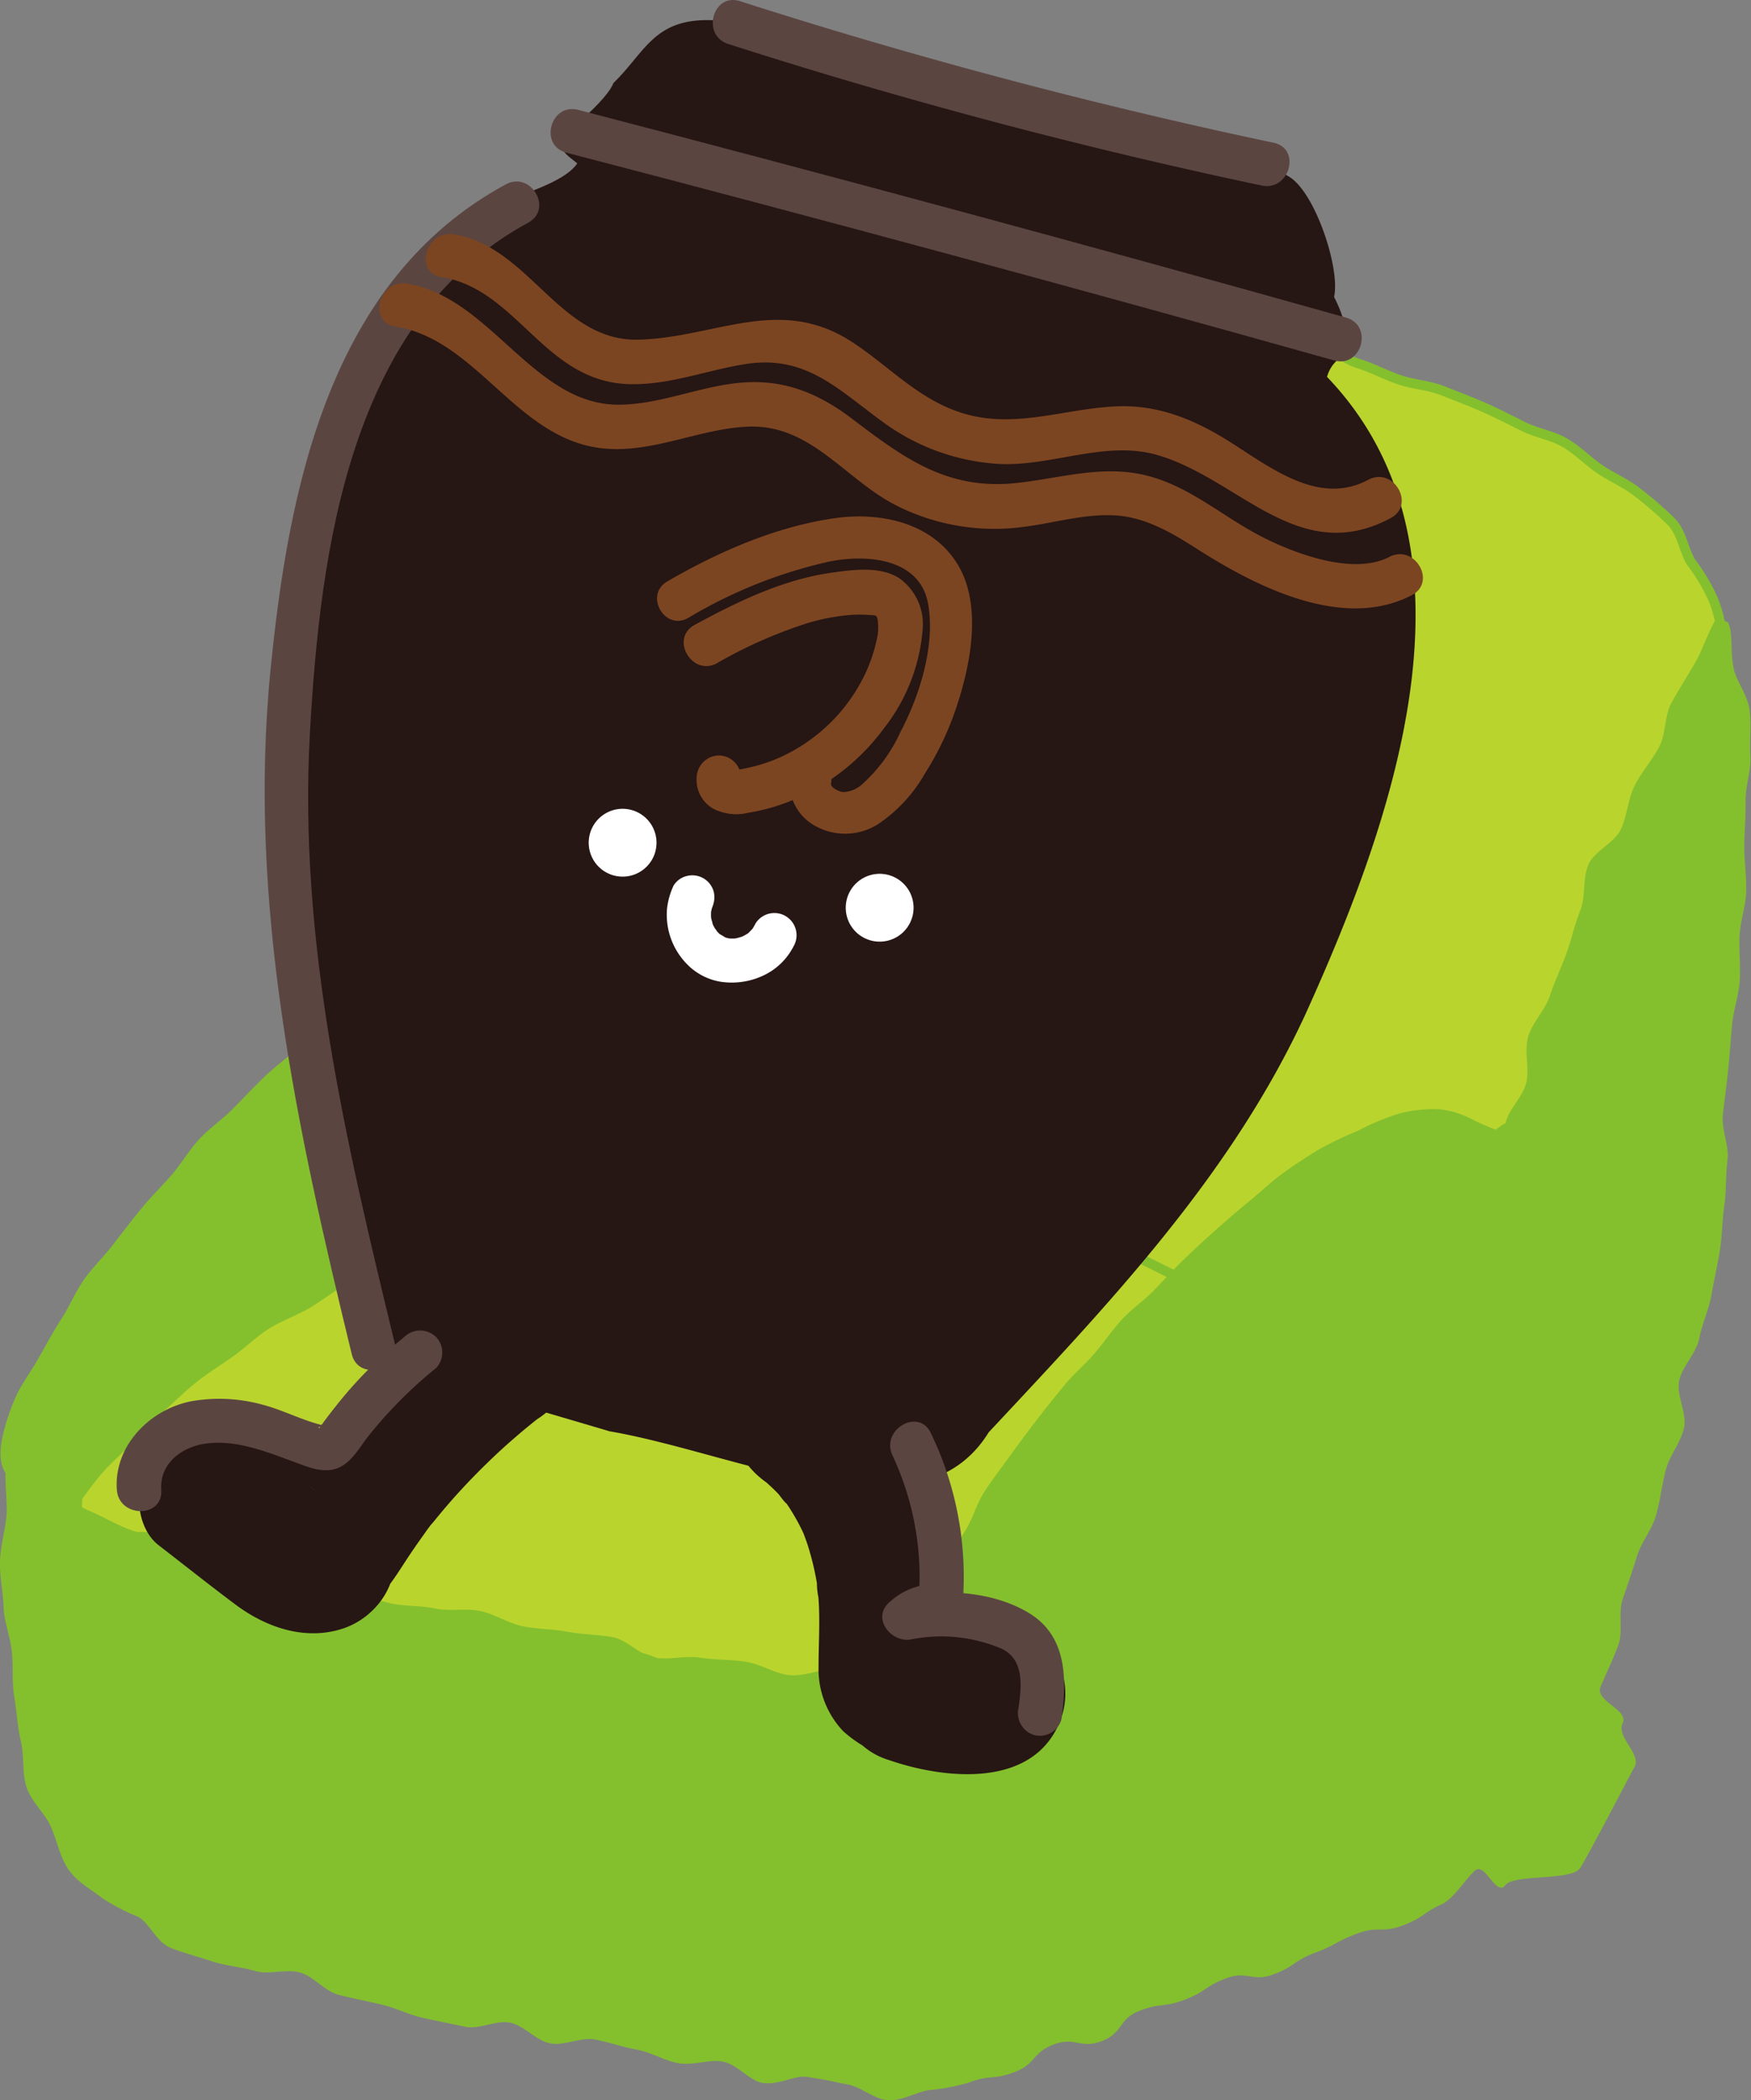 <svg id="그룹_1312" data-name="그룹 1312" xmlns="http://www.w3.org/2000/svg" xmlns:xlink="http://www.w3.org/1999/xlink" width="181.959" height="218.232" viewBox="0 0 181.959 218.232">
  <rect x="0" y="0" width="181.959" height="218.232" fill="#808080" stroke="none"/>
  <defs>
    <clipPath id="clip-path">
      <rect id="사각형_1999" data-name="사각형 1999" width="181.959" height="218.232" fill="none"/>
    </clipPath>
  </defs>
  <g id="그룹_1311" data-name="그룹 1311" transform="translate(0 0)" clip-path="url(#clip-path)">
    <path id="패스_4397" data-name="패스 4397" d="M124.891,37.828c-1.257-.722-3.032-.675-4.476-1.4-1.321-.652-2.317-2.154-3.772-2.8-1.362-.605-2.9-.943-4.365-1.531-1.391-.565-3.114-.355-4.587-.9-1.414-.524-2.683-1.519-4.162-2.02-1.438-.489-2.945-.821-4.429-1.28-1.449-.454-2.823-1.216-4.307-1.636-1.467-.419-2.91-1-4.406-1.385s-3.12-.175-4.621-.524-2.974-.792-4.482-1.1-3.1-.2-4.6-.471c-1.525-.274-2.951-1.065-4.458-1.286-1.542-.227-3.015-.914-4.528-1.088-1.554-.175-3.1-.4-4.616-.518-1.56-.122-3.155.809-4.668.762-1.577-.052-3.1-.471-4.6-.437-1.583.035-3.079.466-4.563.605-1.583.146-3.19-.343-4.639-.076a43.789,43.789,0,0,0-4.313,2.031c-1.182.623-2.357,1.769-3.894,2.637-1.263.716-2.642,1.467-4.068,2.328-1.28.78-2.654,1.542-4.022,2.427-1.28.827-2.491,1.839-3.8,2.759-1.269.885-2.689,1.612-3.952,2.573-1.246.943-2.177,2.3-3.382,3.306s-2.363,2.055-3.51,3.126c-1.158,1.088-2.73,1.74-3.789,2.881C8.79,45.988,8.08,47.455,7.137,48.677a38.755,38.755,0,0,0-2.52,3.946c-.821,1.391-2.282,2.45-2.829,3.882C1.206,58,1.6,59.573,1.369,61.1c1.187.6,2.119,1.886,3.754,2.52,1.333.518,3.2-.047,4.779.483,1.391.471,2.736,1.345,4.3,1.822,1.426.437,3.027.495,4.581.931,1.455.407,2.91.966,4.453,1.374,1.473.384,2.84,1.31,4.383,1.688,1.484.373,3.027.611,4.563.972,1.49.355,2.9,1.152,4.418,1.5s3.155.076,4.685.4c1.513.32,2.968.989,4.5,1.3s3.062.594,4.592.891,3.166.087,4.691.361c1.548.285,3.05.733,4.575,1,1.554.262,2.98,1.228,4.5,1.473,1.566.25,3.242-.378,4.761-.157,1.577.233,3.032,1.094,4.552,1.292,1.589.21,3.178.157,4.685.326,1.606.18,3.213-.192,4.709-.058,1.624.146,3.149.518,4.621.6,1.653.093,3.516.762,4.947.774a22.158,22.158,0,0,1,1.1-4.61c.448-1.222.471-2.817,1.123-4.261.57-1.269,1.17-2.637,1.863-3.987.652-1.275,2.218-2.1,2.951-3.382s.489-3.166,1.281-4.377c.827-1.263,2.148-2.171,3-3.283a29.044,29.044,0,0,1,3.294-2.922c1.2-1.17,1.979-2.52,3.1-3.027a18.414,18.414,0,0,0,4.063-2.608c1.135-.943,1.868-2.689,3.149-3.772s2.41-2.34,3.521-3.312c2.072-1.81,3.795-2.747,3.638-2.835.035-.233.39-.378.39-.378" transform="translate(6.599 95.823)" fill="#bad42e" fill-rule="evenodd"/>
    <path id="패스_4398" data-name="패스 4398" d="M124.891,37.828c-1.257-.722-3.032-.675-4.476-1.4-1.321-.652-2.317-2.154-3.772-2.8-1.362-.605-2.9-.943-4.365-1.531-1.391-.565-3.114-.355-4.587-.9-1.414-.524-2.683-1.519-4.162-2.02-1.438-.489-2.945-.821-4.429-1.28-1.449-.454-2.823-1.216-4.307-1.636-1.467-.419-2.91-1-4.406-1.385s-3.12-.175-4.621-.524-2.974-.792-4.482-1.1-3.1-.2-4.6-.471c-1.525-.274-2.951-1.065-4.458-1.286-1.542-.227-3.015-.914-4.528-1.088-1.554-.175-3.1-.4-4.616-.518-1.56-.122-3.155.809-4.668.762-1.577-.052-3.1-.471-4.6-.437-1.583.035-3.079.466-4.563.605-1.583.146-3.19-.343-4.639-.076a43.789,43.789,0,0,0-4.313,2.031c-1.182.623-2.357,1.769-3.894,2.637-1.263.716-2.642,1.467-4.068,2.328-1.28.78-2.654,1.542-4.022,2.427-1.28.827-2.491,1.839-3.8,2.759-1.269.885-2.689,1.612-3.952,2.573-1.246.943-2.177,2.3-3.382,3.306s-2.363,2.055-3.51,3.126c-1.158,1.088-2.73,1.74-3.789,2.881C8.79,45.988,8.08,47.455,7.137,48.677a38.755,38.755,0,0,0-2.52,3.946c-.821,1.391-2.282,2.45-2.829,3.882C1.206,58,1.6,59.573,1.369,61.1c1.187.6,2.119,1.886,3.754,2.52,1.333.518,3.2-.047,4.779.483,1.391.471,2.736,1.345,4.3,1.822,1.426.437,3.027.495,4.581.931,1.455.407,2.91.966,4.453,1.374,1.473.384,2.84,1.31,4.383,1.688,1.484.373,3.027.611,4.563.972,1.49.355,2.9,1.152,4.418,1.5s3.155.076,4.685.4c1.513.32,2.968.989,4.5,1.3s3.062.594,4.592.891,3.166.087,4.691.361c1.548.285,3.05.733,4.575,1,1.554.262,2.98,1.228,4.5,1.473,1.566.25,3.242-.378,4.761-.157,1.577.233,3.032,1.094,4.552,1.292,1.589.21,3.178.157,4.685.326,1.606.18,3.213-.192,4.709-.058,1.624.146,3.149.518,4.621.6,1.653.093,3.516.762,4.947.774a22.158,22.158,0,0,1,1.1-4.61c.448-1.222.471-2.817,1.123-4.261.57-1.269,1.17-2.637,1.863-3.987.652-1.275,2.218-2.1,2.951-3.382s.489-3.166,1.281-4.377c.827-1.263,2.148-2.171,3-3.283a29.044,29.044,0,0,1,3.294-2.922c1.2-1.17,1.979-2.52,3.1-3.027a18.414,18.414,0,0,0,4.063-2.608c1.135-.943,1.868-2.689,3.149-3.772s2.41-2.34,3.521-3.312c2.072-1.81,3.795-2.747,3.638-2.835C124.536,37.973,124.891,37.828,124.891,37.828Z" transform="translate(6.599 95.823)" fill="none" stroke="#84c02d" stroke-miterlimit="10" stroke-width="1"/>
    <path id="패스_4399" data-name="패스 4399" d="M23.887,15.483c-.46.949-.437,2.642-1.042,4.528-.407,1.286-.949,2.724-1.409,4.365-.384,1.374-1.519,2.672-1.927,4.255-.373,1.42.274,3.166-.111,4.72-.355,1.449-1.374,2.788-1.734,4.325-.343,1.467-.332,3.05-.675,4.575-.332,1.473-.8,2.939-1.129,4.447s-.285,3.073-.605,4.587-1.624,2.817-1.927,4.325c-.308,1.525.448,3.254.157,4.755-.3,1.537-1.275,2.928-1.554,4.429-.285,1.542-.157,3.137-.413,4.621-.274,1.566-1.257,2.974-1.5,4.447-.262,1.595.495,3.283.279,4.738-.233,1.624-.373,3.149-.541,4.563-.2,1.711-.623,3.2-.71,4.528a22.933,22.933,0,0,0-.175,4.645c1.507.128,3.085.047,4.6.146,1.5.093,3.009.314,4.534.4,1.5.081,3.044-.419,4.575-.338,1.5.087,2.986.524,4.522.629,1.49.1,2.98.477,4.517.617,1.5.134,3.05-.058,4.6.122,1.49.175,2.98.594,4.517.826,1.484.221,2.963.617,4.493.9,1.473.274,3.1,0,4.621.343,1.455.332,2.835,1.164,4.342,1.566,1.443.384,2.875.925,4.371,1.385,1.432.437,2.736,1.345,4.214,1.857,1.414.495,2.945.716,4.406,1.286,1.4.535,2.9.9,4.336,1.507,1.379.588,2.689,1.391,4.109,2.049,1.356.634,2.718,1.327,4.115,2.026,1.339.669,2.677,1.4,4.057,2.13,1.327.71,3.027.809,4.394,1.583,1.3.739,2.247,2.171,3.591,2.974,1.292.774,2.491,1.74,3.824,2.578,1.275.809,2.974,1.013,4.284,1.874a4.178,4.178,0,0,0,4.365.466,12.464,12.464,0,0,0,3.766-2.829,33.073,33.073,0,0,0,2.945-3.7c.844-1.2,1.409-2.712,2.264-4.156.762-1.3,1.781-2.532,2.549-3.993.7-1.35,1.467-2.741,2.165-4.208.664-1.391.9-3.021,1.548-4.493.629-1.42,2.084-2.52,2.695-4,.6-1.438.9-3.027,1.473-4.5s1.3-2.887,1.851-4.371.634-3.149,1.164-4.633c.535-1.507,1.7-2.788,2.206-4.278.518-1.519-.041-3.376.442-4.86.495-1.537,1.81-2.776,2.264-4.255.477-1.56.978-3.073,1.4-4.54.46-1.589,1.048-3.091,1.443-4.546.437-1.624.535-3.242.879-4.656.413-1.717.477-3.329.739-4.668a24.314,24.314,0,0,0,.594-4.639,14.826,14.826,0,0,0-.949-4.453,18.966,18.966,0,0,0-2.293-3.906c-.815-1.228-.972-3.085-2.078-4.249a37.436,37.436,0,0,0-3.51-3.056c-1.141-.931-2.625-1.542-3.935-2.427-1.234-.832-2.334-2-3.7-2.788-1.3-.745-2.922-.984-4.325-1.688-1.345-.669-2.707-1.374-4.133-2-1.385-.605-2.817-1.147-4.266-1.717-1.409-.547-3-.617-4.464-1.123-1.432-.5-2.794-1.228-4.266-1.688-1.455-.454-2.7-1.682-4.185-2.09s-3-.722-4.493-1.088S87.05,9.016,85.549,8.7,82.51,8.143,81,7.858s-3.19.407-4.7.169c-1.531-.239-2.986-.821-4.5-1.013-1.537-.2-3.091-.07-4.61-.215-1.548-.151-3.062-.262-4.581-.361-1.56-.1-3.05-1.083-4.569-1.129-1.572-.041-3.126.687-4.639.7-1.577.017-3.161-.925-4.656-.838-1.577.093-3.044,1.1-4.517,1.269-1.589.186-3.114.326-4.569.611a44.536,44.536,0,0,0-4.5.96c-1.56.471-2.741,1.531-4.034,2.154A17.04,17.04,0,0,0,27.362,12.5a10.372,10.372,0,0,0-2.805,3.422c-.093.128-.669-.437-.669-.437" transform="translate(42.385 24.918)" fill="#bad42e" fill-rule="evenodd"/>
    <path id="패스_4400" data-name="패스 4400" d="M23.887,15.483c-.46.949-.437,2.642-1.042,4.528-.407,1.286-.949,2.724-1.409,4.365-.384,1.374-1.519,2.672-1.927,4.255-.373,1.42.274,3.166-.111,4.72-.355,1.449-1.374,2.788-1.734,4.325-.343,1.467-.332,3.05-.675,4.575-.332,1.473-.8,2.939-1.129,4.447s-.285,3.073-.605,4.587-1.624,2.817-1.927,4.325c-.308,1.525.448,3.254.157,4.755-.3,1.537-1.275,2.928-1.554,4.429-.285,1.542-.157,3.137-.413,4.621-.274,1.566-1.257,2.974-1.5,4.447-.262,1.595.495,3.283.279,4.738-.233,1.624-.373,3.149-.541,4.563-.2,1.711-.623,3.2-.71,4.528a22.933,22.933,0,0,0-.175,4.645c1.507.128,3.085.047,4.6.146,1.5.093,3.009.314,4.534.4,1.5.081,3.044-.419,4.575-.338,1.5.087,2.986.524,4.522.629,1.49.1,2.98.477,4.517.617,1.5.134,3.05-.058,4.6.122,1.49.175,2.98.594,4.517.826,1.484.221,2.963.617,4.493.9,1.473.274,3.1,0,4.621.343,1.455.332,2.835,1.164,4.342,1.566,1.443.384,2.875.925,4.371,1.385,1.432.437,2.736,1.345,4.214,1.857,1.414.495,2.945.716,4.406,1.286,1.4.535,2.9.9,4.336,1.507,1.379.588,2.689,1.391,4.109,2.049,1.356.634,2.718,1.327,4.115,2.026,1.339.669,2.677,1.4,4.057,2.13,1.327.71,3.027.809,4.394,1.583,1.3.739,2.247,2.171,3.591,2.974,1.292.774,2.491,1.74,3.824,2.578,1.275.809,2.974,1.013,4.284,1.874a4.178,4.178,0,0,0,4.365.466,12.464,12.464,0,0,0,3.766-2.829,33.073,33.073,0,0,0,2.945-3.7c.844-1.2,1.409-2.712,2.264-4.156.762-1.3,1.781-2.532,2.549-3.993.7-1.35,1.467-2.741,2.165-4.208.664-1.391.9-3.021,1.548-4.493.629-1.42,2.084-2.52,2.695-4,.6-1.438.9-3.027,1.473-4.5s1.3-2.887,1.851-4.371.634-3.149,1.164-4.633c.535-1.507,1.7-2.788,2.206-4.278.518-1.519-.041-3.376.442-4.86.495-1.537,1.81-2.776,2.264-4.255.477-1.56.978-3.073,1.4-4.54.46-1.589,1.048-3.091,1.443-4.546.437-1.624.535-3.242.879-4.656.413-1.717.477-3.329.739-4.668a24.314,24.314,0,0,0,.594-4.639,14.826,14.826,0,0,0-.949-4.453,18.966,18.966,0,0,0-2.293-3.906c-.815-1.228-.972-3.085-2.078-4.249a37.436,37.436,0,0,0-3.51-3.056c-1.141-.931-2.625-1.542-3.935-2.427-1.234-.832-2.334-2-3.7-2.788-1.3-.745-2.922-.984-4.325-1.688-1.345-.669-2.707-1.374-4.133-2-1.385-.605-2.817-1.147-4.266-1.717-1.409-.547-3-.617-4.464-1.123-1.432-.5-2.794-1.228-4.266-1.688-1.455-.454-2.7-1.682-4.185-2.09s-3-.722-4.493-1.088S87.05,9.016,85.549,8.7,82.51,8.143,81,7.858s-3.19.407-4.7.169c-1.531-.239-2.986-.821-4.5-1.013-1.537-.2-3.091-.07-4.61-.215-1.548-.151-3.062-.262-4.581-.361-1.56-.1-3.05-1.083-4.569-1.129-1.572-.041-3.126.687-4.639.7-1.577.017-3.161-.925-4.656-.838-1.577.093-3.044,1.1-4.517,1.269-1.589.186-3.114.326-4.569.611a44.536,44.536,0,0,0-4.5.96c-1.56.471-2.741,1.531-4.034,2.154A17.04,17.04,0,0,0,27.362,12.5a10.372,10.372,0,0,0-2.805,3.422C24.463,16.047,23.887,15.483,23.887,15.483Z" transform="translate(42.385 24.918)" fill="none" stroke="#84c02d" stroke-miterlimit="10" stroke-width="1"/>
    <path id="패스_4401" data-name="패스 4401" d="M179.559,11.374c.559,1.048.21,2.922.6,4.8.274,1.345,1.49,2.759,1.676,4.476.157,1.426-.035,3.032.058,4.691.087,1.467-.535,3.05-.5,4.68.029,1.5-.122,3.044-.134,4.656-.006,1.507.244,3.062.2,4.662-.047,1.519-.611,3.05-.693,4.639-.07,1.525.122,3.091.017,4.674-.1,1.525-.664,3.032-.8,4.6-.128,1.531-.244,3.067-.4,4.633-.151,1.537-.372,3.067-.547,4.627-.175,1.537.675,3.207.477,4.767-.2,1.537-.1,3.131-.326,4.685-.227,1.537-.215,3.131-.466,4.68s-.6,3.079-.873,4.616-.978,3.009-1.275,4.54-1.752,2.846-2.078,4.377.85,3.411.495,4.93c-.355,1.537-1.519,2.881-1.9,4.389-.39,1.537-.565,3.114-.984,4.616-.425,1.525-1.548,2.823-2,4.307-.466,1.519-.984,2.98-1.478,4.441-.512,1.5.076,3.37-.466,4.814-.559,1.484-1.246,2.9-1.839,4.313-.623,1.473,2.963,2.384,2.3,3.757-.693,1.449,1.967,3.223,1.234,4.55-.774,1.409-4.831,9.253-5.652,10.516-.885,1.356-6.822.6-7.759,1.772-1.013,1.263-2.124-2.511-3.2-1.481-1.17,1.123-1.961,2.555-3.207,3.37-2.194.96-2.014,1.455-4.255,2.3s-2.549.017-4.784.861-2.124,1.147-4.36,1.991-2.043,1.385-4.284,2.229-2.724-.425-4.965.425-2.037,1.368-4.278,2.212-2.439.3-4.674,1.147-1.694,2.3-3.94,3.155-2.759-.495-5.006.355-1.816,2.02-4.074,2.869-2.491.239-4.744,1.088a20.8,20.8,0,0,1-4.133.78c-1.391.227-2.782,1.118-4.191,1.059s-2.689-1.257-4.063-1.6c-2.206-.425-1.63-.39-4.429-.832-1.251-.2-2.957.9-4.633.623-1.356-.227-2.59-1.944-4.173-2.218-1.4-.239-3.032.442-4.575.169-1.42-.25-2.782-1.123-4.3-1.4-1.438-.262-2.864-.774-4.365-1.059-1.449-.274-3.166.693-4.656.4-1.449-.285-2.666-1.839-4.138-2.142s-3.207.733-4.68.419-2.951-.605-4.418-.931-2.858-1.048-4.313-1.385c-1.478-.349-2.963-.634-4.4-1-1.478-.372-2.625-1.938-4.039-2.322-1.5-.4-3.242.262-4.645-.151-1.5-.442-3.067-.535-4.435-.989-1.507-.495-3-.891-4.313-1.4-1.531-.588-2.264-2.677-3.486-3.271a20.957,20.957,0,0,1-3.795-2.008c-1.059-.861-2.532-1.566-3.486-3.044-.78-1.2-1.071-2.811-1.758-4.36-.605-1.35-2-2.514-2.509-4.08-.466-1.432-.2-3.149-.576-4.726-.349-1.484-.425-3.05-.687-4.639-.256-1.519-.093-3.091-.25-4.68-.157-1.542-.8-3.05-.856-4.633-.052-1.566-.419-3.137-.373-4.715s.506-3.114.664-4.68-.279-3.876,0-5.425a47.372,47.372,0,0,0,4.732,2.41c1.286.634,2.427,1.833,3.97,2.462,1.362.559,2.712,1.409,4.249,1.956,1.409.5,2.963.774,4.5,1.263,1.432.466,2.881,1.059,4.412,1.507,1.455.431,3.242-.163,4.767.256,1.478.4,2.84,1.3,4.365,1.694,1.49.384,2.887,1.187,4.418,1.56,1.49.361,2.939.972,4.458,1.321,1.5.349,3.126.215,4.651.547s3.184-.052,4.709.262,2.922,1.286,4.447,1.589,3.126.285,4.645.57c1.548.291,3.126.285,4.645.553,1.554.279,2.852,1.886,4.365,2.136,1.566.262,3.225-.233,4.732,0,1.577.25,3.166.186,4.668.407,1.589.227,3.027,1.2,4.517,1.4,1.612.215,3.294-.681,4.773-.512,1.636.192,3.091,1.158,4.534,1.292,1.688.151,3.51.664,4.889.739.448-1.484,1.222-3.085,1.758-4.505.547-1.443.652-3.038,1.28-4.418.64-1.4.565-3.172,1.281-4.511.728-1.362,1.641-2.654,2.439-3.946.815-1.315,2.049-2.363,2.928-3.6.891-1.257,1.659-2.619,2.608-3.807.96-1.2,1.723-2.6,2.73-3.737,1.024-1.152,1.967-2.421,3.032-3.5,1.083-1.1,3.213-1.106,4.325-2.13,1.135-1.053,2.072-2.276,3.225-3.254,1.187-1,1.793-2.695,2.986-3.62,1.234-.955,2.968-1.2,4.2-2.072,1.275-.908,2.619-1.641,3.871-2.462,1.31-.867,2.823-1.3,4.092-2.072,1.356-.827,2.154-2.485,3.44-3.207,1.4-.786,3.2-.687,4.488-1.362,1.443-.751,2.59-1.839,3.859-2.45,1.537-.739,2.957-1.3,4.173-1.845,1.851-.832,2.753-1.967,3.632-2.369.32-1.507,1.74-2.619,2.136-4.173.378-1.5-.239-3.283.21-4.819.437-1.484,1.746-2.718,2.253-4.243.489-1.467,1.164-2.881,1.717-4.389.535-1.449.844-3,1.443-4.482.582-1.438.21-3.306.856-4.773.617-1.414,2.677-2.206,3.358-3.655.658-1.4.722-3.1,1.438-4.534.693-1.391,1.787-2.59,2.538-4.01.728-1.368.535-3.265,1.321-4.662.757-1.362,1.612-2.7,2.421-4.092.786-1.345,1.281-3.067,2.119-4.441.233-.274,1.3.239,1.3.239" transform="translate(0.001 53.292)" fill="#84c02d" fill-rule="evenodd"/>
    <path id="패스_4402" data-name="패스 4402" d="M56.991,16.948c-.2,1.676.035,3.312-.1,4.843-.151,1.659-.722,3.207-.838,4.738-.128,1.647.175,3.265.023,4.808-.151,1.612-.535,3.155-.78,4.715s-.314,3.161-.716,4.732c-.233.9-1.566,1.973-3.585,3-1.17.6-2.619,1.216-4.243,1.915-1.3.565-2.759,1.094-4.29,1.746-1.339.576-2.922.821-4.406,1.484-1.356.605-2.765,1.257-4.208,1.95-1.356.646-2.747,1.362-4.156,2.1-1.339.7-2.555,1.711-3.923,2.5-1.315.751-2.817,1.269-4.144,2.107-1.292.821-2.4,1.944-3.679,2.852-1.251.885-2.578,1.694-3.8,2.672-1.2.955-2.311,2.049-3.469,3.1-1.135,1.03-2.188,2.165-3.271,3.289C6.342,70.6,5.131,71.6,4.13,72.8c-.978,1.182-1.8,2.351-2.712,3.632a21.739,21.739,0,0,1-.006-4.394,27.577,27.577,0,0,1,1.123-4.371,34.408,34.408,0,0,1,1.2-4.354c.582-1.362,1.315-2.689,2.06-4.039.722-1.3,1.31-2.718,2.165-4,.827-1.234,1.682-2.5,2.619-3.719.92-1.182,1.909-2.34,2.91-3.492.989-1.135,2.124-2.159,3.178-3.259s1.973-2.311,3.067-3.364S22.272,39.706,23.4,38.7s2.043-2.282,3.2-3.242c1.176-.984,2.3-2.02,3.475-2.945,1.211-.949,2.683-1.531,3.882-2.415,1.246-.925,2.235-2.154,3.446-3,1.286-.9,2.613-1.653,3.836-2.45,1.333-.873,2.724-1.537,3.952-2.282,1.4-.856,2.578-1.88,3.795-2.555a43.836,43.836,0,0,1,4.272-1.606c2.6-1.211,3.935-1.892,3.865-1.275-.052.1-.134.017-.134.017" transform="translate(6.283 80.499)" fill="#84c02d" fill-rule="evenodd"/>
    <path id="패스_4403" data-name="패스 4403" d="M63.463,18.161a39.641,39.641,0,0,0-4.1-.989,29.738,29.738,0,0,0-4.138-.722,15.062,15.062,0,0,0-4.546.885,25.234,25.234,0,0,0-4.394,1.484,41.416,41.416,0,0,0-4.237,2.02c-1.281.78-2.5,1.781-3.818,2.724-1.234.885-2.462,1.857-3.713,2.864-1.193.96-2.287,2.078-3.481,3.131-1.158,1.024-2.421,1.956-3.568,3.044-1.123,1.077-2.194,2.218-3.294,3.341s-2.433,2.008-3.5,3.155-1.863,2.549-2.881,3.725c-1.036,1.2-2.171,2.293-3.149,3.5-1.007,1.234-1.967,2.479-2.9,3.7C10.77,51.3,9.606,52.4,8.727,53.643c-.937,1.321-1.537,2.817-2.351,4.08-.9,1.4-1.647,2.788-2.375,4.08-.838,1.484-1.816,2.759-2.392,4.057A21.3,21.3,0,0,0,.159,70.318c-.407,2.09.017,3.615,1.228,4.243A23.008,23.008,0,0,1,4.4,76.488a5.154,5.154,0,0,0,3.178,1.263,18.44,18.44,0,0,1,.925-4.3,29.039,29.039,0,0,1,1-4.377c.535-1.31,1.409-2.561,2.136-3.952.664-1.269,1.525-2.485,2.328-3.807.751-1.24,1.275-2.677,2.142-3.946.827-1.2,1.967-2.229,2.881-3.452.885-1.182,1.566-2.549,2.526-3.737.925-1.147,2.084-2.13,3.079-3.271.978-1.123,1.95-2.264,2.98-3.37,1.013-1.094,1.944-2.282,3-3.358,1-1.013,2.223-1.851,3.358-2.852,1.083-.955,2.154-1.967,3.318-2.893,1.147-.908,2.4-1.688,3.6-2.555s2.124-2.119,3.335-2.939c1.24-.844,2.782-1.193,4-1.967,1.28-.815,2.392-1.828,3.614-2.555,1.327-.792,2.532-1.67,3.743-2.346,1.409-.786,2.928-1.094,4.115-1.705,1.566-.809,2.852-1.542,3.876-1.991.023-.006-.07-.221-.07-.221" transform="translate(0.044 79.257)" fill="#84c02d" fill-rule="evenodd"/>
    <path id="패스_4404" data-name="패스 4404" d="M78.692,22.431a29.343,29.343,0,0,1-3.6-1.443,9.687,9.687,0,0,0-3.533-1.164,13.591,13.591,0,0,0-4.429.477,25.446,25.446,0,0,0-4.144,1.746,39.42,39.42,0,0,0-4.069,1.944c-1.234.757-2.5,1.577-3.772,2.5-1.182.856-2.27,1.915-3.475,2.893q-1.711,1.406-3.428,2.939c-1.106.989-2.218,2-3.318,3.067-1.077,1.036-2.09,2.159-3.149,3.248-1.042,1.077-2.334,1.944-3.353,3.062s-1.868,2.386-2.852,3.527-2.177,2.136-3.126,3.3c-.96,1.182-1.921,2.363-2.829,3.55-.937,1.216-1.845,2.439-2.712,3.644-.908,1.257-1.833,2.468-2.648,3.69-.873,1.3-1.257,2.852-2.014,4.086-.832,1.374-1.548,2.707-2.218,3.97-.768,1.449-1.787,2.648-2.3,3.911a21.226,21.226,0,0,0-1.4,4.319c-.338,2.014.14,3.649,1.3,4.249s2.846.477,4.464.623c1.566.14,3.05.279,4.348.279a16.542,16.542,0,0,1,.535-4.7,34,34,0,0,1,2.084-4.348c.634-1.362,1.4-2.747,2.253-4.191.78-1.315,1.292-2.893,2.235-4.261.879-1.269,2.037-2.421,3.044-3.731.955-1.24,1.764-2.654,2.817-3.917,1-1.2,2.421-2.1,3.51-3.318,1.054-1.176,1.932-2.549,3.05-3.743,1.088-1.152,2.043-2.468,3.19-3.626,1.065-1.083,2.5-1.839,3.644-2.916,1.123-1.059,2.188-2.2,3.353-3.23s2.282-2.13,3.463-3.12c1.2-1.019,2.456-1.956,3.649-2.9,1.251-1,2.666-1.711,3.871-2.613,1.3-.978,2.456-2.026,3.667-2.858,1.385-.96,2.514-2.107,3.719-2.84a27.453,27.453,0,0,1,4.278-1.781c.035-.017-.093-.314-.093-.314" transform="translate(78.129 95.446)" fill="#84c02d" fill-rule="evenodd"/>
    <path id="패스_4405" data-name="패스 4405" d="M56.9,1.57c12.194,4.668,26.757,6.915,39.7,10.867,13.6,4.179,11.4,2.887,13.6,4.179,2.718,1.595,5.366,9.569,4.691,12.508a13.366,13.366,0,0,1,1.531,5.861,3.561,3.561,0,0,0-2.258,2.445c17.182,17.939,6.653,46.587-2.253,66.243C104.09,120.586,91.43,133.793,79,147.1c-7.142,11.612-25.808,2.212-39.4-.111-28.52-8.475-24.917-5.9-30.423-33.439-6.688-25.383-5.727-54.072,4.61-78.8A51.864,51.864,0,0,1,25.8,20.818c2.526-2.037,8.731-3.067,10.448-5.57-.955-.815-1.973-1.292-1.729-2.9,1.3-.728,4.883-3.853,5.489-5.454C44.267,2.78,44.518-1.9,56.9,1.57" transform="translate(23.739 1.732)" fill="#261614" fill-rule="evenodd"/>
    <path id="패스_4406" data-name="패스 4406" d="M11.468,6.478q40,10.416,79.8,21.594c2.864.8,4.086-3.649,1.228-4.453Q52.691,12.444,12.7,2.031c-2.875-.751-4.1,3.7-1.228,4.447" transform="translate(47.383 9.384)" fill="#5b4541"/>
    <path id="패스_4407" data-name="패스 4407" d="M14.33,4.569A560.8,560.8,0,0,0,69.77,19.278c2.9.611,4.133-3.836,1.228-4.447A561.987,561.987,0,0,1,15.558.123c-2.835-.914-4.051,3.545-1.228,4.447" transform="translate(61.347 0.001)" fill="#5b4541"/>
    <path id="패스_4408" data-name="패스 4408" d="M29.786,3.539C11.475,13.445,7.2,35.085,5.323,54.1c-2.386,24.2,2.771,47.6,8.451,70.986.7,2.881,5.151,1.659,4.447-1.228-5.046-20.767-10.005-41.768-8.795-63.3C10.5,41.534,13.547,17.566,32.114,7.52c2.613-1.409.291-5.4-2.328-3.981" transform="translate(22.778 15.618)" fill="#5b4541"/>
    <path id="패스_4409" data-name="패스 4409" d="M36.6,24.065A78.878,78.878,0,0,0,25.183,34.274c-1.8,2-3.469,4.121-5.087,6.274-.722.966-1.426,1.956-2.1,2.963-.291.431-.57.867-.85,1.3-.186.291-.367.582-.553.879q1.266-1.362.425-.658,1.6-.934,3.207-1.868,7.386,3.239,4.854,1.048c-.215-.227-.431-.448-.646-.675-.343-.338-.71-.658-1.083-.966a20.766,20.766,0,0,0-4.133-2.823A22.852,22.852,0,0,0,9.7,37.359a7.266,7.266,0,0,0-6.647,4.47c-1.019,2.41-.762,6.2,1.5,7.951,2.654,2.049,5.285,4.144,7.968,6.152,3.166,2.369,7.212,3.783,11.135,2.509,3.614-1.176,6.333-5.093,5.081-8.952-1.17-3.609-5.075-6.338-8.952-5.081-.634.186-.629.2.017.064a2.728,2.728,0,0,1,1.467-.017c.792.2.978.495.1-.035a4.118,4.118,0,0,1-1.094-.739c.681.53.8.623.367.291-.233-.18-.46-.361-.693-.535q-2.549-1.973-5.1-3.946Q12.274,45.7,9.7,51.91c.244,0,.489.012.728.029.57.047.326.006-.728-.122,0,.017,1.118.227,1.187.244.4.1.774.233,1.164.338,1.507.425-1.3-.762.052.023.349.2.71.384,1.053.6.14.081.274.169.407.262.448.3.279.163-.495-.425.53.07,1.356,1.286,1.734,1.641,2.881,2.724,7.375,4.325,11.036,1.967,2.247-1.449,3.428-3.679,4.878-5.826q.725-1.074,1.484-2.124a12.292,12.292,0,0,1,.774-1.036c-1.275,1.356-.087.128.146-.157Q34.828,45.2,36.7,43.232t3.9-3.8q.969-.864,1.961-1.694c.4-.332.8-.652,1.2-.978,1.158-.937-1.118.838.175-.128a7.978,7.978,0,0,0,3.341-4.348,7.435,7.435,0,0,0-.733-5.611c-1.932-3-6.7-5.052-9.953-2.608" transform="translate(11.945 110.79)" fill="#261614"/>
    <path id="패스_4410" data-name="패스 4410" d="M16.623,37.725q.934.681-.39-.326c.233.192.46.384.681.588.332.3.658.617.966.943.093.1.745,1.019.891,1.013q-1-1.336-.314-.4c.175.244.349.495.512.745a22.569,22.569,0,0,1,1.339,2.363c.134.274.262.547.39.826-.4-.978-.5-1.2-.3-.693.175.5.373.989.535,1.5a29.217,29.217,0,0,1,.832,3.306c.052.268.1.53.14.8.128.815.116.7-.029-.338a7.25,7.25,0,0,0,.151,1.606c.192,2.433.012,4.831.017,7.264a9.363,9.363,0,0,0,2.549,6.635,12.709,12.709,0,0,0,5.1,2.823c2.718.96,6.2,1.537,9.016.71C44.433,65.4,46.791,58.178,42.4,53.79c-2.509-2.509-6.606-3.6-10.052-3.521-3.807.081-7.456,3.289-7.276,7.276a7.337,7.337,0,0,0,2.13,5.145,8.539,8.539,0,0,0,5.145,2.13c-2.1-.262.343.07.751.146.535.1,1.065.2,1.595.326s1.059.244,1.583.384c.349.093.7.186,1.048.291.925.285.7.192-.664-.279l-2.613-2.613.122.262q-.367-2.811-.733-5.611,1.537-3.99,5.041-4.284-.524.017-1.048,0c-.227-.006-2.322-.233-1.118-.047,1.222.18-.873-.2-1.088-.256a20.2,20.2,0,0,1-2-.605c-3.6-1.246-8.12,1.42-8.952,5.081a7.455,7.455,0,0,0,5.081,8.952c5.739,1.985,14.825,2.974,17.706-3.847a7.707,7.707,0,0,0-1.589-8.463,11.3,11.3,0,0,0-4.8-2.468,57.659,57.659,0,0,0-8.323-1.519V64.819a3.585,3.585,0,0,0,.966.006c-.413.221-1.618-.343-.274.041.2.058,1.3.39.256.058-.966-.3.041.111.285.291-.867-.873-1.74-1.74-2.608-2.613l.192.3c-.332-1.222-.658-2.445-.989-3.673l.006.285q.5-1.833,1-3.673,2.462-1.475,4.93-2.945c-.25-.006-.506-.017-.757-.035-.943.029,1.333.3.419.07-.739-.192-1.473-.355-2.206-.582-.629-.244-.634-.239-.012.012a2.535,2.535,0,0,1,1.752,2.5c1.63,2.939,1.251,2.9,1.327,1.275.035-.809.064-1.618.076-2.433A46.959,46.959,0,0,0,35.511,42.4,29.217,29.217,0,0,0,23.969,25.159c-3.114-2.206-8.23-.652-9.953,2.613-1.979,3.743-.716,7.6,2.608,9.953" transform="translate(63.018 116.314)" fill="#261614"/>
    <path id="패스_4411" data-name="패스 4411" d="M16.819,28.894a29.791,29.791,0,0,1,2.654,15.68q1.161-1.152,2.311-2.3a7.028,7.028,0,0,0-5.291,1.874c-1.886,1.647.18,4.243,2.247,3.859a15.98,15.98,0,0,1,9.394.96c2.392,1.112,2.1,3.906,1.781,6.135a2.388,2.388,0,0,0,1.612,2.84,2.33,2.33,0,0,0,2.84-1.612c.57-4.028.634-8.55-3.242-10.983-3.894-2.439-9.243-2.6-13.614-1.793l2.247,3.859a2.463,2.463,0,0,1,2.026-.53,2.349,2.349,0,0,0,2.3-2.3A34.348,34.348,0,0,0,20.8,26.566c-1.269-2.683-5.25-.343-3.981,2.328" transform="translate(75.93 122.34)" fill="#5b4541"/>
    <path id="패스_4412" data-name="패스 4412" d="M31.986,24.408a46.894,46.894,0,0,0-5.046,4.749q-1.126,1.231-2.159,2.549c-.338.419-.664.85-.989,1.281-.2.274-.407.547-.605.827-.076.134-.111.111-.1-.052h1.228c-2.433-.378-4.755-1.717-7.148-2.322A16.855,16.855,0,0,0,9.9,31.09C5.573,31.905,1.772,35.706,2.1,40.3c.21,2.945,4.825,2.968,4.616,0-.2-2.718,2.13-4.464,4.639-4.8,3.166-.431,6.315.861,9.225,1.932,1.513.553,3.19,1.292,4.761.483,1.281-.669,1.991-2.043,2.858-3.143a45.649,45.649,0,0,1,7.049-7.1,2.329,2.329,0,0,0,0-3.265,2.363,2.363,0,0,0-3.265,0" transform="translate(10.044 114.498)" fill="#5b4541"/>
    <path id="패스_4413" data-name="패스 4413" d="M105.546,29.712c-5.378,2.881-10.634-1.682-15.011-4.33-3.492-2.107-7.031-3.475-11.169-3.3-5.314.227-10.32,2.3-15.657.8-4.744-1.339-7.8-4.866-11.775-7.468-7.532-4.936-14.19-.495-22.17-.262C21.482,15.388,18.408,5.475,10.5,4.212c-2.9-.466-4.156,3.981-1.228,4.447,7.735,1.234,10.6,10.646,19.138,11.1,4.243.221,8.253-1.409,12.38-2.066,6.333-1.019,9.691,2.677,14.417,6.088a22.6,22.6,0,0,0,11.658,4.266c5.547.4,11.222-2.474,16.681-.931,8.5,2.4,14.726,11.717,24.329,6.577,2.619-1.4.291-5.384-2.328-3.981" transform="translate(36.641 20.142)" fill="#7c4521"/>
    <path id="패스_4414" data-name="패스 4414" d="M111.729,33.481c-3.69,1.921-9.592-.25-13.044-1.985-4.162-2.084-7.619-5.337-12.235-6.478s-9.022.332-13.6.8c-7.083.722-11.577-2.6-16.92-6.659-3.3-2.514-6.752-4.028-10.966-3.818-4.517.221-8.795,2.311-13.317,2.328C22.775,17.7,18.345,6.526,9.667,5.094c-2.9-.483-4.15,3.964-1.222,4.447,8.632,1.426,12.642,11.9,21.768,12.689,5.07.437,9.767-2.031,14.755-2.276,6.484-.326,9.994,5.221,15.2,8.021a22.591,22.591,0,0,0,13.608,2.381c3.16-.4,6.368-1.4,9.575-1.176s5.978,1.932,8.62,3.62c6.036,3.83,14.988,8.358,22.083,4.662,2.637-1.368.3-5.349-2.328-3.981" transform="translate(32.653 24.382)" fill="#7c4521"/>
    <path id="패스_4415" data-name="패스 4415" d="M14.989,19.752a49.492,49.492,0,0,1,14.534-5.82c3.859-.821,9.54-.437,10.378,4.394.751,4.348-.885,9.516-2.893,13.317a16.374,16.374,0,0,1-4,5.436,3.049,3.049,0,0,1-1.961.78c-.355-.035-1.339-.442-1.24-.931.553-2.747-3.655-3.917-4.208-1.164a5.16,5.16,0,0,0,2.544,5.6,6.389,6.389,0,0,0,6.484-.128,15.6,15.6,0,0,0,4.936-5.3,30.931,30.931,0,0,0,3.254-6.833C44.3,24.7,45.54,18.5,43,14.258c-2.625-4.383-8.015-5.524-12.735-4.866-6.123.856-12.182,3.5-17.485,6.589-2.421,1.42-.227,5.192,2.206,3.772" transform="translate(56.55 44.443)" fill="#7c4521"/>
    <path id="패스_4416" data-name="패스 4416" d="M15.675,19.886a47.811,47.811,0,0,1,9.377-4.15,21.238,21.238,0,0,1,4.744-.879,16.639,16.639,0,0,1,2.223.058c.134.012.332.163.134,0,.18.151.186.32.25.64-.023-.116.029.477.023.617,0,.192-.023.582-.035.664a14.337,14.337,0,0,1-.471,1.956,16.007,16.007,0,0,1-1.525,3.486,17.91,17.91,0,0,1-5.25,5.727,17.576,17.576,0,0,1-3.888,2.066A18.946,18.946,0,0,1,19,30.735c-.338.076-.681.14-1.024.2l-.349.029.541.821a2.328,2.328,0,0,0-2.311-2.311,2.362,2.362,0,0,0-2.3,2.311,3.469,3.469,0,0,0,1.67,3.19,5.24,5.24,0,0,0,3.7.454,20.667,20.667,0,0,0,5.483-1.7,22.551,22.551,0,0,0,8.585-7.037,19.047,19.047,0,0,0,4.057-10.378,5.851,5.851,0,0,0-2.462-5.273c-2-1.263-4.814-.867-7.025-.553-5.064.716-9.755,3-14.208,5.419-2.608,1.414-.285,5.4,2.328,3.981" transform="translate(58.833 49.023)" fill="#7c4521"/>
    <path id="패스_4417" data-name="패스 4417" d="M12.583,16.773a7.613,7.613,0,0,0-.658,2.45A7.342,7.342,0,0,0,13.951,24.8a6.321,6.321,0,0,0,3.486,1.88,7.7,7.7,0,0,0,4.453-.611,6.684,6.684,0,0,0,3.178-3.027,2.306,2.306,0,1,0-3.981-2.328,3.66,3.66,0,0,1-.215.39l-.122.186c-.134.186-.081.122.163-.2-.186.18-.355.384-.541.559-.279.268.506-.349.023-.017-.093.058-.186.122-.285.175-.128.076-.262.14-.4.21-.343.18.6-.215.035-.017a6.564,6.564,0,0,1-.757.2c-.39.087.664-.052.058-.012a3.157,3.157,0,0,1-.332.012c-.151,0-.3-.012-.442-.017-.4-.023.652.128.064-.006-.111-.023-.215-.052-.326-.087-.07-.017-.14-.047-.21-.07-.221-.087-.14-.052.239.1a6.968,6.968,0,0,0-.669-.4c.314.256.384.308.2.157a2.018,2.018,0,0,1-.169-.146,4,4,0,0,1-.308-.32c-.14-.151-.239-.442.081.122-.076-.128-.175-.244-.25-.372s-.151-.256-.215-.39c-.093-.2-.1-.489.052.14-.07-.291-.186-.565-.244-.861-.047-.215.017-.518.012.175.006-.151-.023-.3-.023-.448,0-.128.006-.256.012-.384.012-.524-.116.524-.023.116.035-.146.064-.291.1-.437.052-.175.274-.687-.041.029a2.513,2.513,0,0,0,.233-1.775,2.306,2.306,0,0,0-2.835-1.612,2.226,2.226,0,0,0-1.379,1.059" transform="translate(57.379 75.32)" fill="#fff"/>
    <path id="패스_4418" data-name="패스 4418" d="M17.452,18.83A3.524,3.524,0,1,1,14.9,14.547a3.524,3.524,0,0,1,2.549,4.284" transform="translate(50.665 69.601)" fill="#fff"/>
    <path id="패스_4419" data-name="패스 4419" d="M22.041,19.991a3.524,3.524,0,1,1-2.549-4.284,3.524,3.524,0,0,1,2.549,4.284" transform="translate(72.786 75.197)" fill="#fff"/>
  </g>
</svg>
